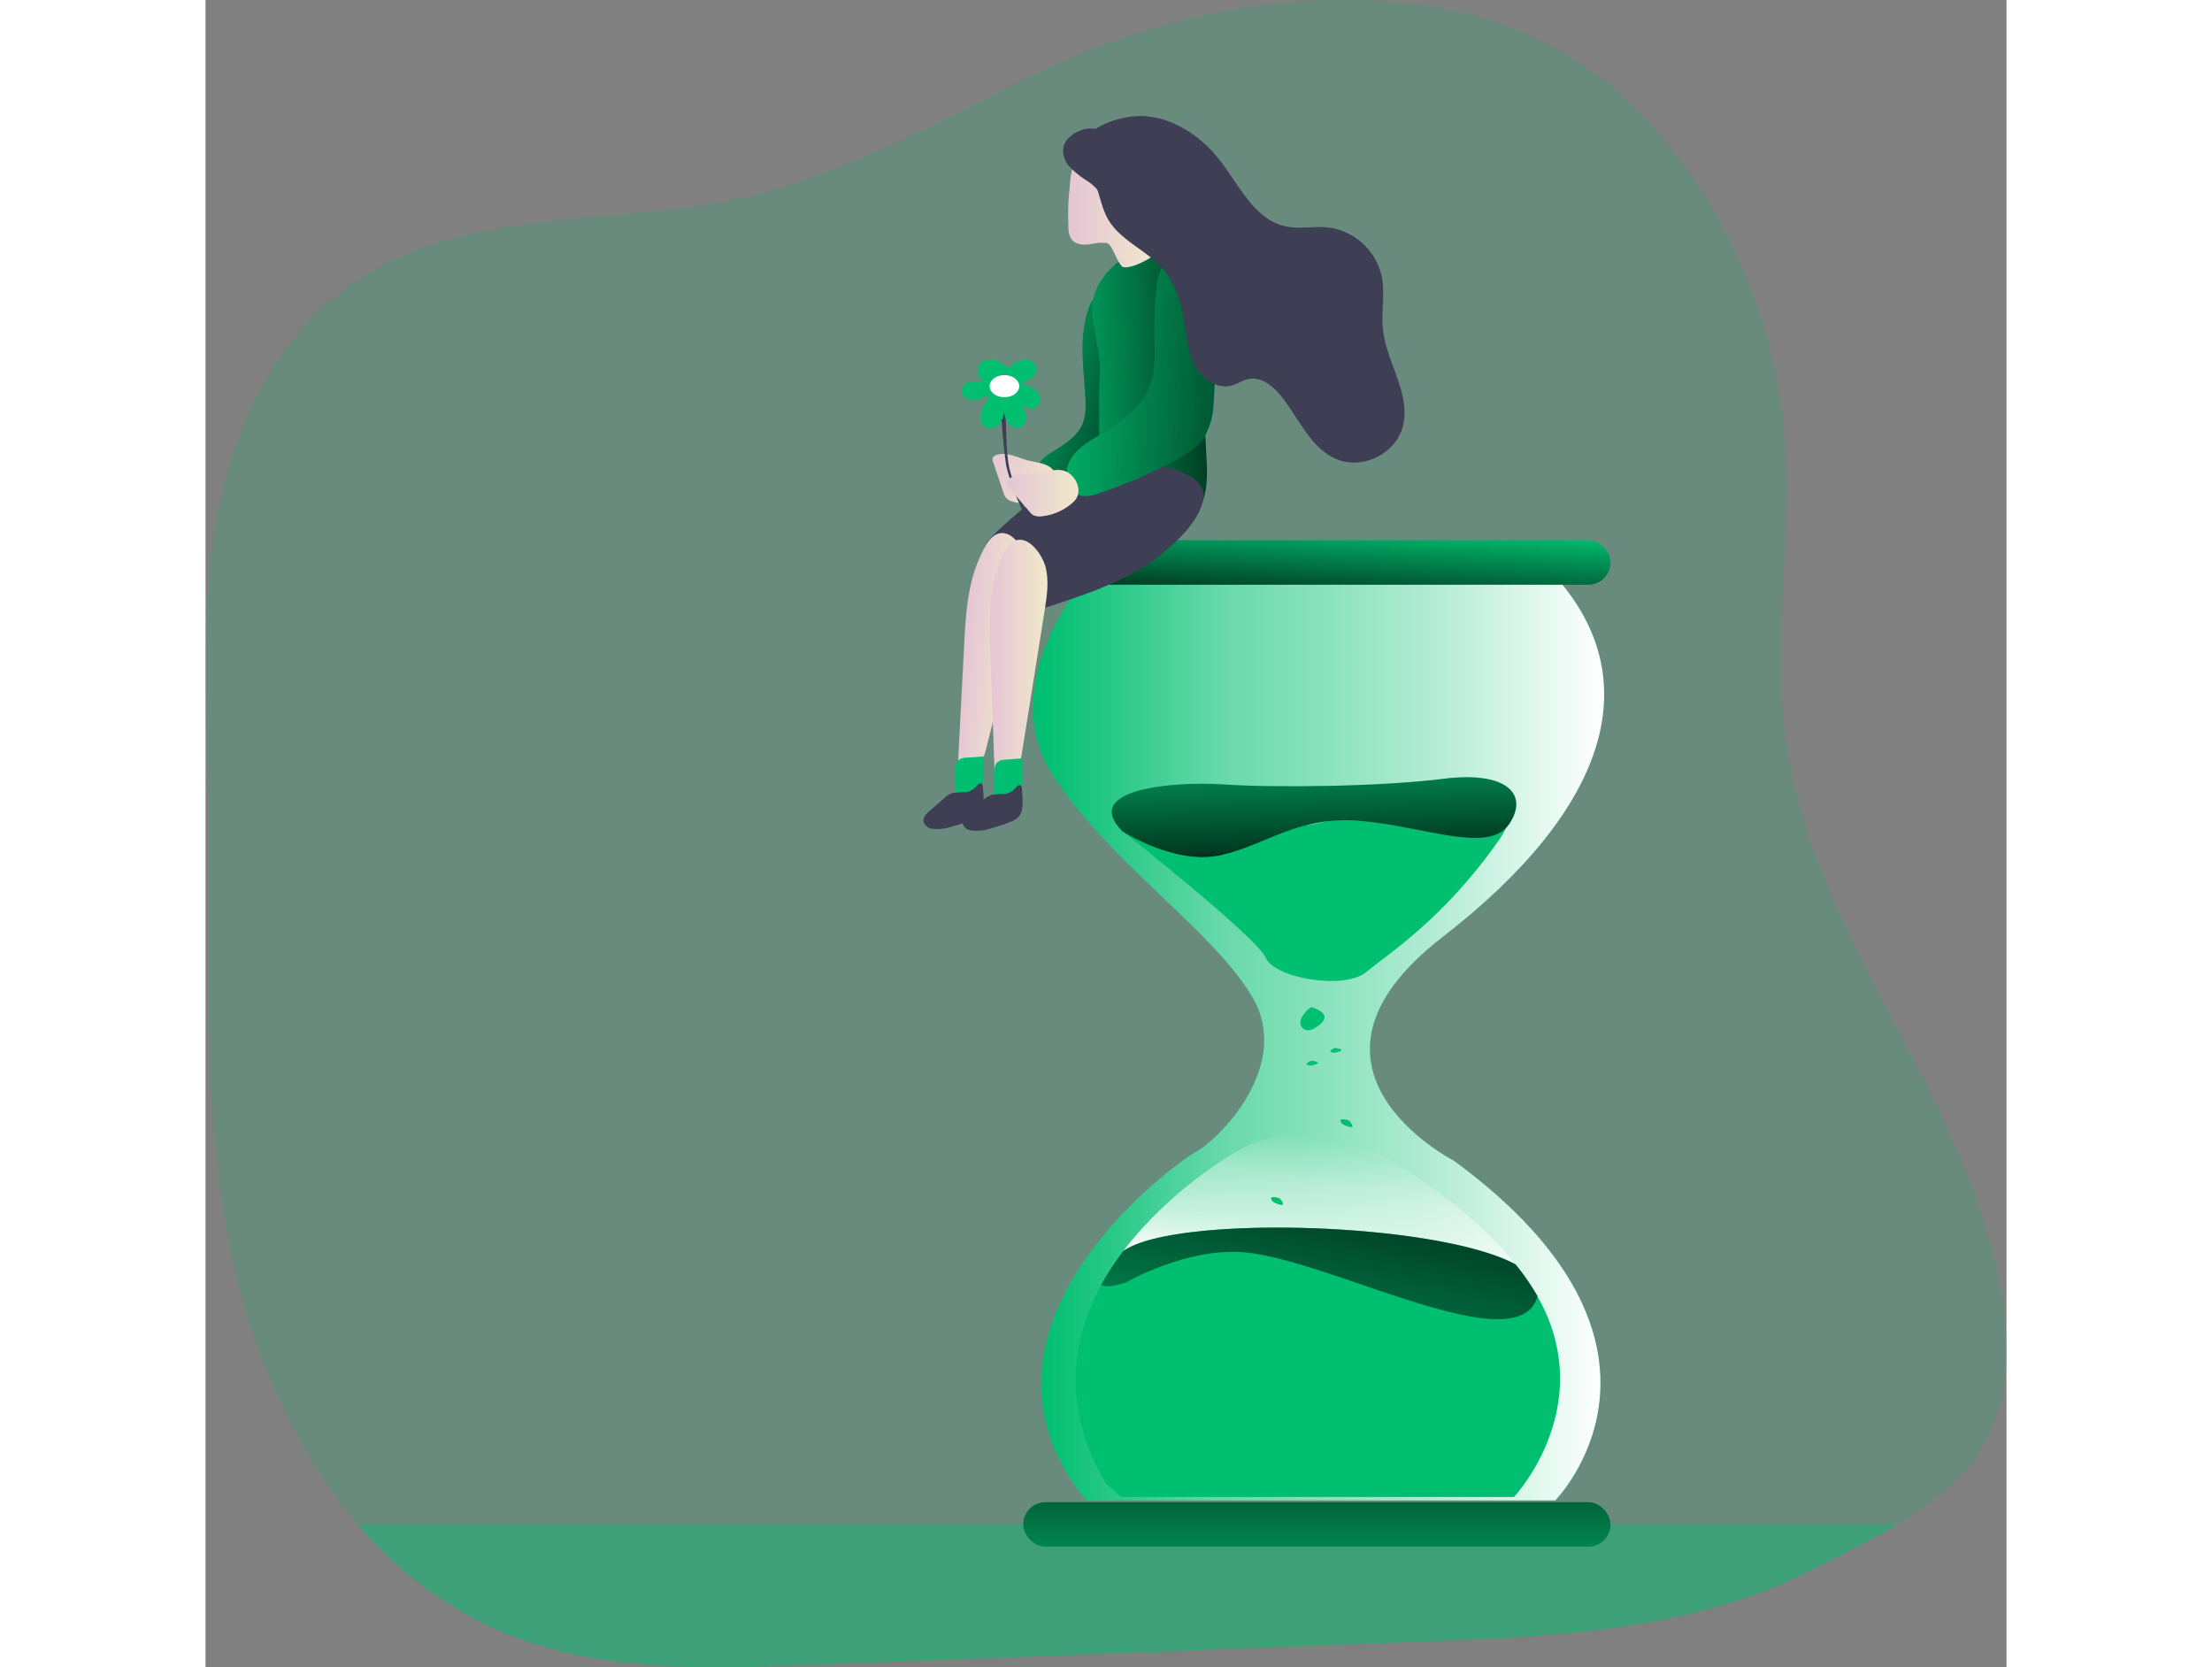 <svg id="Layer_1" data-name="Layer 1" xmlns="http://www.w3.org/2000/svg" xmlns:xlink="http://www.w3.org/1999/xlink" viewBox="0 0 411.75 381.17" width="406" height="306" class="illustration styles_illustrationTablet__1DWOa"><rect x="0" y="0" width="411.75" height="381.17" fill="#808080" stroke="none"/><defs><linearGradient id="linear-gradient" x1="232.44" y1="110.89" x2="196.04" y2="99.3" gradientUnits="userSpaceOnUse"><stop offset="0.01"></stop><stop offset="0.13" stop-opacity="0.69"></stop><stop offset="1" stop-opacity="0"></stop></linearGradient><linearGradient id="linear-gradient-2" x1="-274.66" y1="789.08" x2="-258.14" y2="789.08" gradientTransform="translate(743.22 -506.79) rotate(21.98)" gradientUnits="userSpaceOnUse"><stop offset="0" stop-color="#e5c5d5"></stop><stop offset="0.42" stop-color="#ead4d1"></stop><stop offset="1" stop-color="#f0e9cb"></stop></linearGradient><linearGradient id="linear-gradient-3" x1="203.24" y1="253.45" x2="333.82" y2="253.45" gradientUnits="userSpaceOnUse"><stop offset="0.02" stop-color="#fff" stop-opacity="0"></stop><stop offset="0.32" stop-color="#fff" stop-opacity="0.39"></stop><stop offset="0.68" stop-color="#fff" stop-opacity="0.68"></stop><stop offset="1" stop-color="#fff"></stop></linearGradient><linearGradient id="linear-gradient-4" x1="253.56" y1="138.98" x2="254.56" y2="119.39" xlink:href="#linear-gradient"></linearGradient><linearGradient id="linear-gradient-5" x1="254.09" y1="324.67" x2="254.09" y2="371.59" xlink:href="#linear-gradient"></linearGradient><linearGradient id="linear-gradient-6" x1="274.16" y1="275.81" x2="267.27" y2="310.12" xlink:href="#linear-gradient-3"></linearGradient><linearGradient id="linear-gradient-7" x1="274.94" y1="279.5" x2="259.73" y2="355.23" xlink:href="#linear-gradient"></linearGradient><linearGradient id="linear-gradient-8" x1="267.93" y1="213.85" x2="266.76" y2="178.03" xlink:href="#linear-gradient"></linearGradient><linearGradient id="linear-gradient-9" x1="248.93" y1="100.35" x2="204.75" y2="102.01" xlink:href="#linear-gradient"></linearGradient><linearGradient id="linear-gradient-10" x1="211.27" y1="63" x2="232.16" y2="63" gradientTransform="matrix(1, 0, 0, 1, 0, 0)" xlink:href="#linear-gradient-2"></linearGradient><linearGradient id="linear-gradient-11" x1="263.45" y1="103.71" x2="204.54" y2="100.73" xlink:href="#linear-gradient"></linearGradient><linearGradient id="linear-gradient-12" x1="58.11" y1="296.69" x2="71.3" y2="296.69" gradientTransform="translate(155.1 -134.92) rotate(5.01)" xlink:href="#linear-gradient-2"></linearGradient><linearGradient id="linear-gradient-13" x1="193.35" y1="167.94" x2="206.55" y2="167.94" gradientTransform="matrix(1, 0, 0, 1, 0, 0)" xlink:href="#linear-gradient-2"></linearGradient><linearGradient id="linear-gradient-14" x1="197.12" y1="128.1" x2="213.65" y2="128.1" gradientTransform="matrix(1, 0, 0, 1, 0, 0)" xlink:href="#linear-gradient-2"></linearGradient></defs><title>Waiting</title><path d="M400.88,363.85c-6,3.62-12.74,6.92-19.77,10.48C354.28,388,323,389.48,293.47,390.6L152.06,396c-23.82.9-48.53,1.65-70.46-7.66a89.36,89.36,0,0,1-32.71-24.47C34.7,347.33,25.26,326,20.5,304.57c-7.78-35.06-5.31-71.44-5.9-107.34-.34-20.91-1.73-42,1.86-62.61S29.32,93.47,46.21,81.13c22.71-16.58,52.45-14.95,79-18.44,28-3.68,52-17.35,76.95-29.7,26.14-12.92,55.91-19.84,85.11-17.07,29.52,2.82,50.92,16.26,67.46,40.93a122,122,0,0,1,20.17,57.06c2.13,24-2.89,48.38.67,72.23,7,46.73,45.64,84.69,49.93,131.75C427.75,342.46,416.85,354.24,400.88,363.85Z" transform="translate(-14.05 -15.32)" fill="#01bf71" opacity="0.18" style="isolation: isolate;"></path><path d="M400.88,363.85c-6,3.62-12.74,6.92-19.77,10.48C354.28,388,323,389.48,293.47,390.6L152.06,396c-23.82.9-48.53,1.65-70.46-7.66a89.36,89.36,0,0,1-32.71-24.47Z" transform="translate(-14.05 -15.32)" fill="#01bf71" opacity="0.41"></path><path d="M214.58,93.24c-.18,4.52.44,9,.64,13.55a13.36,13.36,0,0,1-.49,5c-1.12,3.12-4.16,5.07-7,6.79-1.8,1.09-3.85,2.65-3.6,4.75a3.75,3.75,0,0,0,3.4,2.94,10.2,10.2,0,0,0,4.71-.92,21.68,21.68,0,0,0,8.1-4.78c4.53-4.71,4.68-12,4.34-18.53-.29-5.48-.76-11.5-3.54-16.38C216.66,77.86,214.74,89.33,214.58,93.24Z" transform="translate(-14.05 -15.32)" fill="#01bf71"></path><path d="M214.58,93.24c-.18,4.52.44,9,.64,13.55a13.36,13.36,0,0,1-.49,5c-1.12,3.12-4.16,5.07-7,6.79-1.8,1.09-3.85,2.65-3.6,4.75a3.75,3.75,0,0,0,3.4,2.94,10.2,10.2,0,0,0,4.71-.92,21.68,21.68,0,0,0,8.1-4.78c4.53-4.71,4.68-12,4.34-18.53-.29-5.48-.76-11.5-3.54-16.38C216.66,77.86,214.74,89.33,214.58,93.24Z" transform="translate(-14.05 -15.32)" fill="url(#linear-gradient)"></path><path d="M201.22,120.34c-2.07-.72-4.27-1.7-6.34-1a1.26,1.26,0,0,0-.89.75,1.42,1.42,0,0,0,.11.81l2.4,7.11a3.91,3.91,0,0,0,.47,1,3.26,3.26,0,0,0,1.83,1.05,12.71,12.71,0,0,0,7.9-.37c2.62-1,2.85-4.22,1.46-6.48S203.62,121.17,201.22,120.34Z" transform="translate(-14.05 -15.32)" fill="url(#linear-gradient-2)"></path><path d="M196.34,107.49c.68.17.42.57.49,1.26.47,4.38.07,9.31,1,13.6s3.79,8.09,4.32,12.47c-2.11-4.32-4-8.42-5.07-13.16C196.89,120.49,195.31,107.49,196.34,107.49Z" transform="translate(-14.05 -15.32)" fill="#3e3e54"></path><path d="M214.41,148.54s-19.86,23.72-6.62,44.05,36.73,35.45,45.67,50.83-7.28,32.06-12.91,35.18-56.92,40.93-25.15,79.76H322.63s34.75-35.18-23.17-77.67c0,0-41.37-21.11-2.65-51.09s45.67-58.52,27.31-80.8Z" transform="translate(-14.05 -15.32)" fill="#01bf71"></path><path d="M214.41,148.54s-19.86,23.72-6.62,44.05,36.73,35.45,45.67,50.83-7.28,32.06-12.91,35.18-56.92,40.93-25.15,79.76H322.63s34.75-35.18-23.17-77.67c0,0-41.37-21.11-2.65-51.09s45.67-58.52,27.31-80.8Z" transform="translate(-14.05 -15.32)" fill="url(#linear-gradient-3)"></path><rect x="186.95" y="123.51" width="134.28" height="10.17" rx="5.08" fill="#01bf71"></rect><rect x="186.95" y="343.44" width="134.28" height="10.17" rx="5.08" fill="#01bf71"></rect><rect x="186.95" y="123.51" width="134.28" height="10.17" rx="5.08" fill="url(#linear-gradient-4)"></rect><rect x="186.95" y="343.44" width="134.28" height="10.17" rx="5.08" fill="url(#linear-gradient-5)"></rect><path d="M313.58,304.35c-18.17-9.7-78.29-11.31-89.7-3,10.65-14.1,25.28-22.4,25.28-22.4,14.4-9,30.78-1.18,30.78-1.18S300.77,288.43,313.58,304.35Z" transform="translate(-14.05 -15.32)" fill="url(#linear-gradient-6)"></path><path d="M313.2,357.58H223.34l-3.47-3.12c-10.26-17.56-7.74-33.07-1-45.41a62.46,62.46,0,0,1,5-7.65c11.41-8.36,71.53-6.75,89.7,3a55.07,55.07,0,0,1,5,7.3,41.09,41.09,0,0,1,2.54,5.27C330.07,339.6,313.2,357.58,313.2,357.58Z" transform="translate(-14.05 -15.32)" fill="#01bf71"></path><path d="M318.6,311.65c-4.29,15.62-47.07-8.21-67-10-13.16-1.17-27.06,6.84-27.06,6.84s-4.49,1.63-5.69.54a62.46,62.46,0,0,1,5-7.65c11.41-8.36,71.53-6.75,89.7,3A55.07,55.07,0,0,1,318.6,311.65Z" transform="translate(-14.05 -15.32)" fill="url(#linear-gradient-7)"></path><path d="M223.67,205.36s30.78,24.24,32.77,28.93,18,7.43,23,3.26,17.7-12.12,30.28-30.11-28.79-6.25-42.69-3.64S229.3,189.46,223.67,205.36Z" transform="translate(-14.05 -15.32)" fill="#01bf71"></path><path d="M223.67,205.36s11.92,7.82,22.51,5.47,17.54-9.12,32.1-7.82,29.12,7.56,33.76.79-.33-12.26-14.9-10.43-38.72,2.08-50.3,1.3S214.08,195.72,223.67,205.36Z" transform="translate(-14.05 -15.32)" fill="#01bf71"></path><path d="M223.67,205.36s11.92,7.82,22.51,5.47,17.54-9.12,32.1-7.82,29.12,7.56,33.76.79-.33-12.26-14.9-10.43-38.72,2.08-50.3,1.3S214.08,195.72,223.67,205.36Z" transform="translate(-14.05 -15.32)" fill="url(#linear-gradient-8)"></path><path d="M266.71,245.68a5.9,5.9,0,0,0-2,2.22,2.32,2.32,0,0,0-.24,1.86,1.82,1.82,0,0,0,1.73,1.12,3.28,3.28,0,0,0,1.72-.69c1-.65,2.1-1.48,1.95-2.49s-1.71-1.73-3.05-2.13" transform="translate(-14.05 -15.32)" fill="#01bf71"></path><path d="M272.29,254.93a2.59,2.59,0,0,0-.93.45c-.14.12-.22.25-.11.38a1.17,1.17,0,0,0,.79.23,3.49,3.49,0,0,0,.79-.14c.46-.14,1-.31.89-.51s-.78-.35-1.39-.43" transform="translate(-14.05 -15.32)" fill="#01bf71"></path><path d="M266.91,257.86a2.59,2.59,0,0,0-.93.45c-.14.12-.21.26-.11.38a1.17,1.17,0,0,0,.79.23,3,3,0,0,0,.79-.14c.46-.13,1-.3.9-.51s-.79-.35-1.4-.43" transform="translate(-14.05 -15.32)" fill="#01bf71"></path><path d="M275.46,271.51a3.63,3.63,0,0,0-1.37-.29c-.26,0-.49.06-.55.25a1,1,0,0,0,.44.79,3.13,3.13,0,0,0,.86.46c.57.22,1.21.44,1.4.21s-.28-.89-.73-1.42" transform="translate(-14.05 -15.32)" fill="#01bf71"></path><path d="M259.58,289.29a3.62,3.62,0,0,0-1.36-.29c-.27,0-.5.07-.55.25s.1.52.43.79a3,3,0,0,0,.87.46c.56.22,1.21.44,1.39.21s-.28-.89-.72-1.42" transform="translate(-14.05 -15.32)" fill="#01bf71"></path><path d="M216.78,87a12.51,12.51,0,0,1,2-7.53,17.26,17.26,0,0,1,5.67-5.41,6.81,6.81,0,0,1,4.29-1.28c1.27.16,5.67-4.62,6.7-3.86,2.9,2.15,2.32,10.1,4.78,12.75a79.07,79.07,0,0,1,1.2,10.76l1.47,27.26c.24,4.51.36,9.42-2.34,13a153.67,153.67,0,0,1-19.8-8.82,3.36,3.36,0,0,1-2.19-3.68c-.27-6.78-.27-13.58,0-20.36C218.68,96.19,217.08,90.64,216.78,87Z" transform="translate(-14.05 -15.32)" fill="#01bf71"></path><path d="M216.78,87a12.51,12.51,0,0,1,2-7.53,17.26,17.26,0,0,1,5.67-5.41,6.81,6.81,0,0,1,4.29-1.28c1.27.16,5.67-4.62,6.7-3.86,2.9,2.15,2.32,10.1,4.78,12.75a79.07,79.07,0,0,1,1.2,10.76l1.47,27.26c.24,4.51.36,9.42-2.34,13a153.67,153.67,0,0,1-19.8-8.82,3.36,3.36,0,0,1-2.19-3.68c-.27-6.78-.27-13.58,0-20.36C218.68,96.19,217.08,90.64,216.78,87Z" transform="translate(-14.05 -15.32)" fill="url(#linear-gradient-9)"></path><path d="M211.32,66.53l0,.78a4.89,4.89,0,0,0,.77,2.77c1,1.24,2.82,1.29,4.37,1.06a10.29,10.29,0,0,1,3.7-.25c1.23.27,2.59,5.31,3.77,5.51,2.15.37,6.71-2.27,8.19-3.6.15-.13-1.57-4-1.51-4.21a1.3,1.3,0,0,0,0-.62l-2.4-11.16a10.67,10.67,0,0,0-1.69-4.44,7.15,7.15,0,0,0-2.63-2c-3.39-1.55-8.36-1-10.84,2.08-1.31,1.63-1.29,4.46-1.5,6.46A50.73,50.73,0,0,0,211.32,66.53Z" transform="translate(-14.05 -15.32)" fill="url(#linear-gradient-10)"></path><path d="M229,144.58c-6.62,4.27-14.18,6.79-21.65,9.26-1.84.61-4,1.19-5.63.21a6.24,6.24,0,0,1-2.11-2.56c-2.94-5.58-10.29-7.24-6.68-12.41,1.53-2.2,10.2-9.41,12.34-11,4.24-3.15,8.68-6.39,13.89-7.26a25.71,25.71,0,0,1,7.38,0c4.73.57,16.66,2.39,15.66,8.46S233.79,141.46,229,144.58Z" transform="translate(-14.05 -15.32)" fill="#3e3e54"></path><path d="M231,91.52c0,4,.42,8-.9,11.76-1.77,5-6.39,8.43-11,11.13-2.85,1.68-5.94,3.37-7.47,6.29s-.45,7.44,2.8,8a7.68,7.68,0,0,0,3.71-.54,103.57,103.57,0,0,0,18.15-8c2.37-1.34,4.77-2.85,6.23-5.14a16.38,16.38,0,0,0,2-7.55,75.53,75.53,0,0,0-.5-17A37.13,37.13,0,0,0,238.9,78C231,67.3,231,85.62,231,91.52Z" transform="translate(-14.05 -15.32)" fill="#01bf71"></path><path d="M231,91.52c0,4,.42,8-.9,11.76-1.77,5-6.39,8.43-11,11.13-2.85,1.68-5.94,3.37-7.47,6.29s-.45,7.44,2.8,8a7.68,7.68,0,0,0,3.71-.54,103.57,103.57,0,0,0,18.15-8c2.37-1.34,4.77-2.85,6.23-5.14a16.38,16.38,0,0,0,2-7.55,75.53,75.53,0,0,0-.5-17A37.13,37.13,0,0,0,238.9,78C231,67.3,231,85.62,231,91.52Z" transform="translate(-14.05 -15.32)" fill="url(#linear-gradient-11)"></path><path d="M187.53,162.19l-1.71,32.73c4-.25,5.82-4.89,6.78-8.72q4.08-16.3,8.17-32.6c.8-3.22,1.62-6.57,1-9.83-.44-2.31-2.52-6.32-5.29-6.57-2.95-.26-4.5,3.53-5.52,5.81C188.29,149,187.86,155.75,187.53,162.19Z" transform="translate(-14.05 -15.32)" fill="url(#linear-gradient-12)"></path><path d="M193.48,164.4l1.16,32.75c3.91-.6,5.36-5.38,6-9.28q2.64-16.59,5.29-33.19c.52-3.28,1-6.68.14-9.88-.64-2.26-3.06-6.07-5.84-6.08-3,0-4.17,3.9-5,6.27C193.09,151.16,193.25,158,193.48,164.4Z" transform="translate(-14.05 -15.32)" fill="url(#linear-gradient-13)"></path><path d="M191.82,188.27l-3.72.27a2.83,2.83,0,0,0-2.11.77,2.69,2.69,0,0,0-.43,1.58c-.1,2-.12,4,0,5.92a.49.49,0,0,0,0,.24.52.52,0,0,0,.47.18,8.44,8.44,0,0,0,4.06-1.08,3.38,3.38,0,0,0,1.32-1.1,3.79,3.79,0,0,0,.45-1.86c.1-1.67.14-3.35.08-5Z" transform="translate(-14.05 -15.32)" fill="#01bf71"></path><path d="M191.74,195a.89.89,0,0,0-.12-.4.59.59,0,0,0-.74-.09,2.61,2.61,0,0,0-.58.57,4,4,0,0,1-2.53,1.38,18.06,18.06,0,0,0-3,.18,5.55,5.55,0,0,0-1.91,1.25l-3.24,2.8c-.76.65-1.59,1.5-1.41,2.49a2.35,2.35,0,0,0,2,1.61,10.6,10.6,0,0,0,4.84-.6,36.37,36.37,0,0,0,4.24-1.42,4.51,4.51,0,0,0,1.88-1.28C192.28,200,191.91,196.75,191.74,195Z" transform="translate(-14.05 -15.32)" fill="#3e3e54"></path><path d="M200.75,188.71,197,189a2.87,2.87,0,0,0-2.12.77,2.78,2.78,0,0,0-.42,1.58c-.11,2-.12,4-.05,5.92a.7.7,0,0,0,.05.25.51.51,0,0,0,.46.17,8.34,8.34,0,0,0,4.07-1.08,3.34,3.34,0,0,0,1.32-1.09,4,4,0,0,0,.44-1.86q.17-2.52.09-5Z" transform="translate(-14.05 -15.32)" fill="#01bf71"></path><path d="M200.67,195.41a.84.84,0,0,0-.11-.41.59.59,0,0,0-.75-.08,2.37,2.37,0,0,0-.57.57,4,4,0,0,1-2.53,1.37,19.1,19.1,0,0,0-3,.19,5.56,5.56,0,0,0-1.92,1.24l-3.24,2.8c-.75.66-1.58,1.51-1.41,2.49a2.36,2.36,0,0,0,2,1.61,10.49,10.49,0,0,0,4.85-.6,35.16,35.16,0,0,0,4.24-1.42,4.45,4.45,0,0,0,1.87-1.28C201.21,200.4,200.84,197.18,200.67,195.41Z" transform="translate(-14.05 -15.32)" fill="#3e3e54"></path><path d="M203.93,123.44c-2.18.11-4.59,0-6.25,1.44a1.24,1.24,0,0,0-.55,1,1.41,1.41,0,0,0,.4.71l4.89,5.69a3.66,3.66,0,0,0,.83.79,3.28,3.28,0,0,0,2.08.28,12.62,12.62,0,0,0,7.19-3.3c2-1.91,1.07-5-1.07-6.55S206.47,123.31,203.93,123.44Z" transform="translate(-14.05 -15.32)" fill="url(#linear-gradient-14)"></path><path d="M229.05,41.89c6.86.59,13,4.93,17.16,10.41C250.54,58,254,65.57,261,67.07c3.15.68,6.44-.09,9.64.24A14.45,14.45,0,0,1,283,78.65c.75,3.89-.17,7.91.23,11.85.79,7.77,6.65,15.16,4.46,22.65-1.74,5.92-9,9.51-14.79,7.25-6.16-2.41-8.83-9.44-13-14.6-1.81-2.25-4.46-4.36-7.3-3.83-1.41.27-2.64,1.16-4,1.52-3.2.83-6.53-1.42-8.16-4.3s-2-6.28-2.51-9.54c-.74-4.6-2-9.32-5-12.85-3.72-4.32-9.77-6.47-12.58-11.43-1.66-2.94-1.95-6.41-3.46-9.4-1.34-2.63-3.91-4-2.78-7.11C216,43.72,224.3,41.49,229.05,41.89Z" transform="translate(-14.05 -15.32)" fill="#3e3e54"></path><path d="M210.23,48.75a5.36,5.36,0,0,0,1.39,4.72,21.71,21.71,0,0,0,4,3.21,10.33,10.33,0,0,1,3.49,3.68,1.73,1.73,0,0,0,.42.67.54.54,0,0,0,.71,0,.74.74,0,0,0,.14-.46c.2-2.8-.31-5.59-.31-8.39,0-1.9.57-4.32-.57-6C217.31,42.93,211.11,45.54,210.23,48.75Z" transform="translate(-14.05 -15.32)" fill="#3e3e54"></path><path d="M191.3,110.29a3.11,3.11,0,0,0,.47,2.22c.9,1.15,2.88.85,3.82-.26a5.82,5.82,0,0,0,1-4.17,7.1,7.1,0,0,0,.8,3.85c.73,1.1,2.41,1.69,3.42.83a2.63,2.63,0,0,0,.77-2.1,5.16,5.16,0,0,0-1.53-3.57,3.9,3.9,0,0,0,2.18,1.55,2.48,2.48,0,0,0,1.35,0,2.11,2.11,0,0,0,1.3-2.27,3.29,3.29,0,0,0-1.57-2.25,8.21,8.21,0,0,0-2.66-1c.67-.48,1.44-.81,2.1-1.3a2.83,2.83,0,0,0,1.28-2c.07-1.38-1.47-2.39-2.85-2.28a6.48,6.48,0,0,0-3.56,1.93,8.14,8.14,0,0,0-3.12-1.85,3.41,3.41,0,0,0-3.38.82,2.7,2.7,0,0,0,.82,4,25.39,25.39,0,0,1-2.62.13,2.71,2.71,0,0,0-2.21,1.22,2.1,2.1,0,0,0,.81,2.57,3.43,3.43,0,0,0,2.84.31c.6-.18,1.72-1.11,2.26-.69C192.45,107.55,191.47,108.59,191.3,110.29Z" transform="translate(-14.05 -15.32)" fill="#01bf71"></path><ellipse cx="182.65" cy="88.29" rx="3.39" ry="2.53" fill="#fff"></ellipse></svg>
